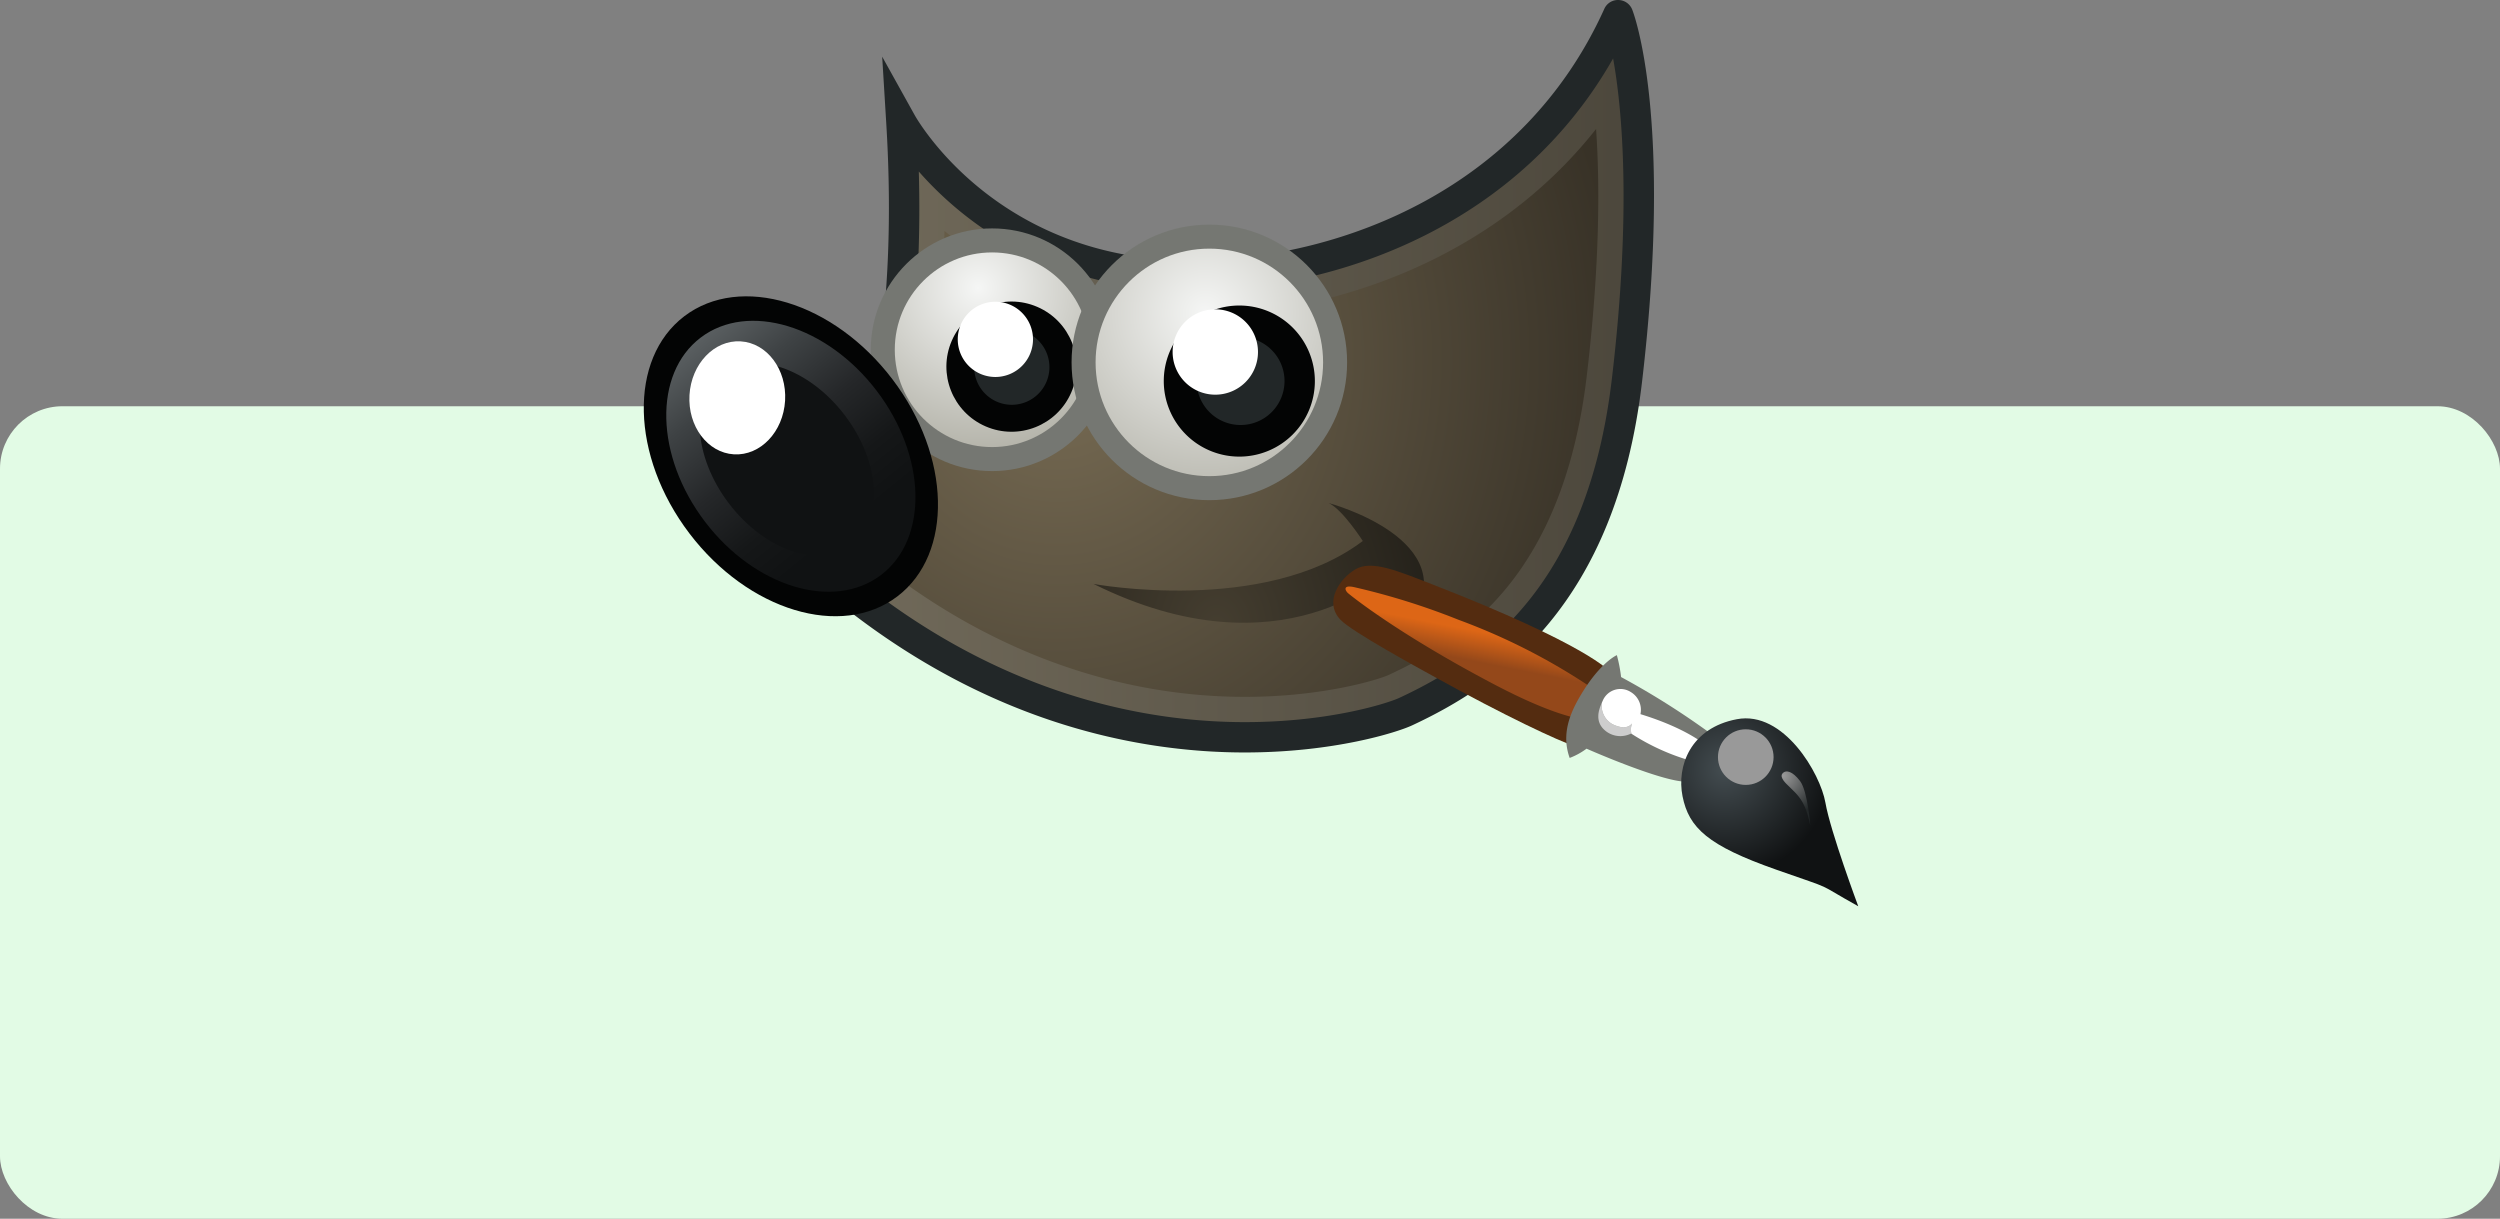 <svg xmlns="http://www.w3.org/2000/svg" xmlns:xlink="http://www.w3.org/1999/xlink" width="400" height="195" viewBox="0 0 400 195">
  <rect x="0" y="0" width="400" height="195" fill="#808080" stroke="none"/>
  <defs>
    <radialGradient id="radial-gradient" cx="0.252" cy="0.432" r="0.767" gradientTransform="translate(0.058) scale(0.884 1)" gradientUnits="objectBoundingBox">
      <stop offset="0" stop-color="#786c54"/>
      <stop offset="1" stop-color="#383227"/>
    </radialGradient>
    <linearGradient id="linear-gradient" y1="0.5" x2="1" y2="0.5" gradientUnits="objectBoundingBox">
      <stop offset="0" stop-color="#726b5b"/>
      <stop offset="1" stop-color="#4b463b"/>
    </linearGradient>
    <radialGradient id="radial-gradient-2" cx="0.429" cy="0.182" r="0.95" gradientUnits="objectBoundingBox">
      <stop offset="0" stop-color="#f5f6f5"/>
      <stop offset="1" stop-color="#acaba0"/>
    </radialGradient>
    <radialGradient id="radial-gradient-3" cx="0.483" cy="0.283" r="0.98" xlink:href="#radial-gradient-2"/>
    <linearGradient id="linear-gradient-2" x1="0.132" y1="0.067" x2="0.868" y2="0.933" gradientUnits="objectBoundingBox">
      <stop offset="0" stop-color="#5b6062"/>
      <stop offset="0.205" stop-color="#3e4244"/>
      <stop offset="0.437" stop-color="#252729"/>
      <stop offset="0.643" stop-color="#151718"/>
      <stop offset="0.8" stop-color="#101213"/>
    </linearGradient>
    <radialGradient id="radial-gradient-4" cx="0.34" cy="0.31" fx="-0.278" r="0.56" gradientTransform="matrix(0.701, 0.773, -0.571, 0.424, 0.279, -0.085)" gradientUnits="objectBoundingBox">
      <stop offset="0" stop-color="#444d51"/>
      <stop offset="0.229" stop-color="#3f474b"/>
      <stop offset="0.525" stop-color="#31383b"/>
      <stop offset="0.856" stop-color="#1b1f20"/>
      <stop offset="1" stop-color="#101213"/>
    </radialGradient>
    <radialGradient id="radial-gradient-5" cx="0.031" cy="0.725" r="3.251" gradientTransform="translate(0.319) scale(0.362 1)" gradientUnits="objectBoundingBox">
      <stop offset="0" stop-color="#453e30"/>
      <stop offset="1" stop-color="#030404"/>
    </radialGradient>
    <linearGradient id="linear-gradient-3" x1="0.456" y1="0.547" x2="0.531" y2="0.345" gradientUnits="objectBoundingBox">
      <stop offset="0" stop-color="#94481a"/>
      <stop offset="1" stop-color="#dd6616"/>
    </linearGradient>
    <radialGradient id="radial-gradient-6" cx="0.281" cy="0.298" r="0.55" gradientTransform="translate(-0.031) scale(1.061 1)" gradientUnits="objectBoundingBox">
      <stop offset="0" stop-color="#444d51"/>
      <stop offset="1" stop-color="#101213"/>
    </radialGradient>
    <radialGradient id="radial-gradient-7" cx="0.25" cy="0.109" r="0.762" gradientTransform="translate(-0.441) scale(1.882 1)" gradientUnits="objectBoundingBox">
      <stop offset="0" stop-color="#999"/>
      <stop offset="1" stop-color="#222728"/>
    </radialGradient>
  </defs>
  <g id="t2-i3" transform="translate(-390 -974)">
    <g id="Image_Place_Holder" data-name="Image Place Holder" transform="translate(390 1039)">
      <rect id="Image_Place_Holder-2" data-name="Image Place Holder" width="400" height="130" rx="10" fill="#e2fbe5"/>
    </g>
    <g id="Group_54185" data-name="Group 54185" transform="translate(306.972 697.25)">
      <g id="Group_54176" data-name="Group 54176" transform="translate(212.093 276.75)">
        <path id="Path_101259" data-name="Path 101259" d="M233.988,296.921s14.08,25.347,48.134,24.489c24.066-.607,53.187-12.134,66.534-41.66,0,0,6.392,16.259,1.416,58.445-4.247,36-23.257,47.322-35.391,52.985-4.463,2.082-49.142,15.976-93.431-22.852C221.25,368.327,237.226,349.924,233.988,296.921Z" transform="translate(-218.823 -277.323)" fill="url(#radial-gradient)"/>
        <path id="Path_101260" data-name="Path 101260" d="M345.131,297.962c.616,8.9.6,21.818-1.487,39.475-1.708,14.481-6.166,26.072-13.251,34.447-5.94,7.021-12.66,10.73-18.447,13.431-1.518.7-10.379,3.506-23.005,3.506-14.807,0-36.727-3.892-59.176-21.8A72.636,72.636,0,0,0,235,354.471c3.654-11.43,5.618-24.9,5.872-40.2,8.417,6.864,21.336,13.628,39.568,13.628.61,0,1.225-.007,1.848-.023,20.772-.524,46.254-8.9,62.846-29.917m3.524-18.212c-13.347,29.526-42.469,41.053-66.534,41.66q-.852.022-1.684.021c-32.833,0-46.449-24.51-46.449-24.51,3.238,53-12.738,71.406-12.738,71.406,24.826,21.765,49.772,26.964,67.692,26.964,14.048,0,23.778-3.2,25.739-4.112,12.134-5.663,31.144-16.987,35.391-52.985,4.977-42.186-1.416-58.445-1.416-58.445Z" transform="translate(-218.823 -277.323)" fill="url(#linear-gradient)"/>
        <path id="Path_101261" data-name="Path 101261" d="M282.957,325.471c-24.1.624-38.538-11.235-45.416-19.069,1.074,39.007-8.494,57.485-12.241,63.179,24.288,20.55,48.352,24.919,64.416,24.919,13.608,0,22.955-3.063,24.713-3.884,13.787-6.433,30.111-18.053,34.006-51.07,3.186-27,1.632-43.264.2-51.235C333.63,314.735,305.413,324.905,282.957,325.471Z" transform="translate(-219.597 -278.959)" fill="none"/>
        <path id="Path_101262" data-name="Path 101262" d="M350.341,278.289a2.427,2.427,0,0,0-2.2-1.538,2.388,2.388,0,0,0-2.271,1.426c-13.017,28.8-41.794,39.664-64.385,40.234-32.089.827-45.412-22.279-45.951-23.241l-5.2-9.353.653,10.679c3.122,51.093-12,69.5-12.148,69.667a2.428,2.428,0,0,0,.233,3.416c25.988,22.783,52.025,27.566,69.292,27.566,14.257,0,24.353-3.214,26.766-4.339,13.764-6.424,32.551-19.1,36.774-54.9C356.9,295.6,350.611,278.976,350.341,278.289Zm-3.253,59.048c-3.895,33.017-20.22,44.637-34.006,51.07-1.758.821-11.1,3.884-24.713,3.884-16.064,0-40.128-4.369-64.416-24.919,3.748-5.694,13.316-24.172,12.241-63.179,6.878,7.834,21.319,19.692,45.416,19.069,22.456-.566,50.674-10.737,65.673-37.16C348.719,294.073,350.273,310.34,347.088,337.337Z" transform="translate(-218.25 -276.75)" fill="#222728"/>
      </g>
      <path id="Path_101263" data-name="Path 101263" d="M218.61,387.283l-1.583,1.824,1.816,1.592A2.428,2.428,0,0,1,218.61,387.283Z" transform="translate(-5.923 -21.12)" fill="#222728"/>
      <g id="Group_54177" data-name="Group 54177" transform="translate(222.351 313.296)">
        <circle id="Ellipse_4055" data-name="Ellipse 4055" cx="19.414" cy="19.414" r="19.414" fill="#757772"/>
        <circle id="Ellipse_4056" data-name="Ellipse 4056" cx="15.572" cy="15.572" r="15.572" transform="translate(3.842 3.842)" fill="url(#radial-gradient-2)"/>
        <circle id="Ellipse_4057" data-name="Ellipse 4057" cx="10.415" cy="10.415" r="10.415" transform="translate(8.826 27.55) rotate(-66.642)" fill="#030404"/>
        <path id="Path_101264" data-name="Path 101264" d="M263.425,347.95a6.02,6.02,0,1,1-6.02-6.02A6.021,6.021,0,0,1,263.425,347.95Z" transform="translate(-234.839 -325.75)" fill="#222728"/>
        <path id="Path_101265" data-name="Path 101265" d="M260.175,342.45a6.02,6.02,0,1,1-6.02-6.02A6.021,6.021,0,0,1,260.175,342.45Z" transform="translate(-234.218 -324.7)" fill="#fff"/>
      </g>
      <g id="Group_54178" data-name="Group 54178" transform="translate(254.479 312.69)">
        <circle id="Ellipse_4058" data-name="Ellipse 4058" cx="22.043" cy="22.043" r="22.043" fill="#757772"/>
        <circle id="Ellipse_4059" data-name="Ellipse 4059" cx="18.201" cy="18.201" r="18.201" transform="translate(3.842 3.842)" fill="url(#radial-gradient-3)"/>
        <path id="Path_101266" data-name="Path 101266" d="M313.059,349.267a12.087,12.087,0,1,1-12.087-12.087A12.088,12.088,0,0,1,313.059,349.267Z" transform="translate(-274.132 -324.236)" fill="#030404"/>
        <path id="Path_101267" data-name="Path 101267" d="M309.447,350.461a7.031,7.031,0,1,1-7.031-7.031A7.032,7.032,0,0,1,309.447,350.461Z" transform="translate(-275.374 -325.43)" fill="#222728"/>
        <path id="Path_101268" data-name="Path 101268" d="M304.293,344.759a6.829,6.829,0,1,1-6.829-6.829A6.829,6.829,0,0,1,304.293,344.759Z" transform="translate(-274.467 -324.379)" fill="#fff"/>
      </g>
      <g id="Group_54179" data-name="Group 54179" transform="translate(186.028 324.163)">
        <path id="Path_101269" data-name="Path 101269" d="M225.8,348.611c9.413,12.379,9.777,27.94.812,34.758s-23.863,2.309-33.276-10.071-9.777-27.939-.812-34.756S216.384,336.233,225.8,348.611Z" transform="translate(-186.028 -335.363)" fill="#030404"/>
        <path id="Path_101270" data-name="Path 101270" d="M224.165,351.424c7.973,10.484,8.28,23.666.688,29.44s-20.213,1.955-28.185-8.53-8.282-23.665-.688-29.439S216.191,340.939,224.165,351.424Z" transform="translate(-186.879 -336.287)" fill="url(#linear-gradient-2)"/>
        <path id="Path_101271" data-name="Path 101271" d="M220.31,356.914c5.751,7.563,6.262,16.852,1.141,20.747s-13.937.921-19.688-6.643-6.263-16.852-1.14-20.747S214.557,349.35,220.31,356.914Z" transform="translate(-188.142 -337.884)" fill="url(#radial-gradient-4)"/>
        <path id="Path_101272" data-name="Path 101272" d="M210.367,353.755c-.293,4.991-3.956,8.836-8.181,8.588s-7.411-4.5-7.117-9.489,3.956-8.837,8.181-8.588S210.661,348.763,210.367,353.755Z" transform="translate(-187.752 -337.062)" fill="#fff"/>
      </g>
      <g id="Group_54184" data-name="Group 54184" transform="translate(258 357.238)">
        <path id="Path_101273" data-name="Path 101273" d="M275,389.193s27.3,5.056,43.075-6.876c0,0-3.236-5.056-5.46-6.067,0,0,22.043,5.865,13.145,19.01,0,0-2.427-7.483-3.64-7.887C322.12,387.373,305.133,404.158,275,389.193Z" transform="translate(-275 -376.25)" fill="url(#radial-gradient-5)"/>
        <g id="Group_54183" data-name="Group 54183" transform="translate(38.353 10.026)">
          <g id="Group_54180" data-name="Group 54180">
            <path id="Path_101274" data-name="Path 101274" d="M366.57,405.515s-3.371-4.179-28.312-13.886c-5.682-2.211-9.708-3.91-12.269-2.427s-5.123,5.258-2.427,8.089c1.834,1.926,12.3,7.618,15.1,9.168,11.19,6.2,19.82,10.247,22.381,11.056Z" transform="translate(-322.413 -388.644)" fill="#542c10"/>
            <path id="Path_101275" data-name="Path 101275" d="M326.183,392.853c-1.821-.383-1.416.54-.954.967,0,0,7.424,6.212,23.468,14.638,8.541,4.486,12.538,5.258,13.887,5.527l2.292-4.583A100.483,100.483,0,0,0,342.9,398.078,112.466,112.466,0,0,0,326.183,392.853Z" transform="translate(-322.876 -389.431)" fill="url(#linear-gradient-3)"/>
          </g>
          <g id="Group_54181" data-name="Group 54181" transform="translate(37.275 14.31)">
            <path id="Path_101276" data-name="Path 101276" d="M376.588,406.334s-2.562,1.078-5.663,6.2c-1.888,3.119-3.236,6.471-1.887,10.247a11.039,11.039,0,0,0,2.7-1.483s12.809,5.662,16.314,5.258l4.449-7.011a126.171,126.171,0,0,0-15.235-9.707A23.5,23.5,0,0,0,376.588,406.334Z" transform="translate(-368.492 -406.334)" fill="#757772"/>
            <path id="Path_101277" data-name="Path 101277" d="M380.226,419.041c-.371.506-1.267,1.018-3.1.135a3.355,3.355,0,0,1-1.71-3.489c-.535,1.2-1.276,3.239.766,4.7a3.787,3.787,0,0,0,3.91.269l.04.028A3,3,0,0,1,380.226,419.041Z" transform="translate(-369.703 -408.121)" fill="#cdcdcd"/>
            <path id="Path_101278" data-name="Path 101278" d="M391.99,421.9s-2.932-2.6-10.28-4.854a3.309,3.309,0,0,0-1.551-3.539,3.065,3.065,0,0,0-4.449,1.315c-.049.107-.1.227-.159.354a3.355,3.355,0,0,0,1.71,3.489c1.834.883,2.729.37,3.1-.135a3,3,0,0,0-.1,1.646,35.561,35.561,0,0,0,9.971,4.455Z" transform="translate(-369.839 -407.607)" fill="#fff"/>
          </g>
          <g id="Group_54182" data-name="Group 54182" transform="translate(55.673 24.421)">
            <path id="Path_101279" data-name="Path 101279" d="M419.56,448.9s-4.449-11.932-5.258-16.583-6.674-14.763-14.156-13.347-9.655,7.539-8.7,12.336c1.011,5.056,4.045,7.887,14.965,11.729C416.482,446.576,412.28,444.854,419.56,448.9Z" transform="translate(-391.237 -418.834)" fill="url(#radial-gradient-6)"/>
            <circle id="Ellipse_4060" data-name="Ellipse 4060" cx="4.449" cy="4.449" r="4.449" transform="translate(5.876 1.752)" fill="#999"/>
            <path id="Path_101280" data-name="Path 101280" d="M415.668,437.962s-.4-5.46-1.618-7.078-2.294-1.865-2.831-1.213.71,1.721,1.011,2.022C413.645,433.109,414.859,433.918,415.668,437.962Z" transform="translate(-395.029 -420.84)" fill="url(#radial-gradient-7)"/>
          </g>
        </g>
      </g>
    </g>
  </g>
</svg>
